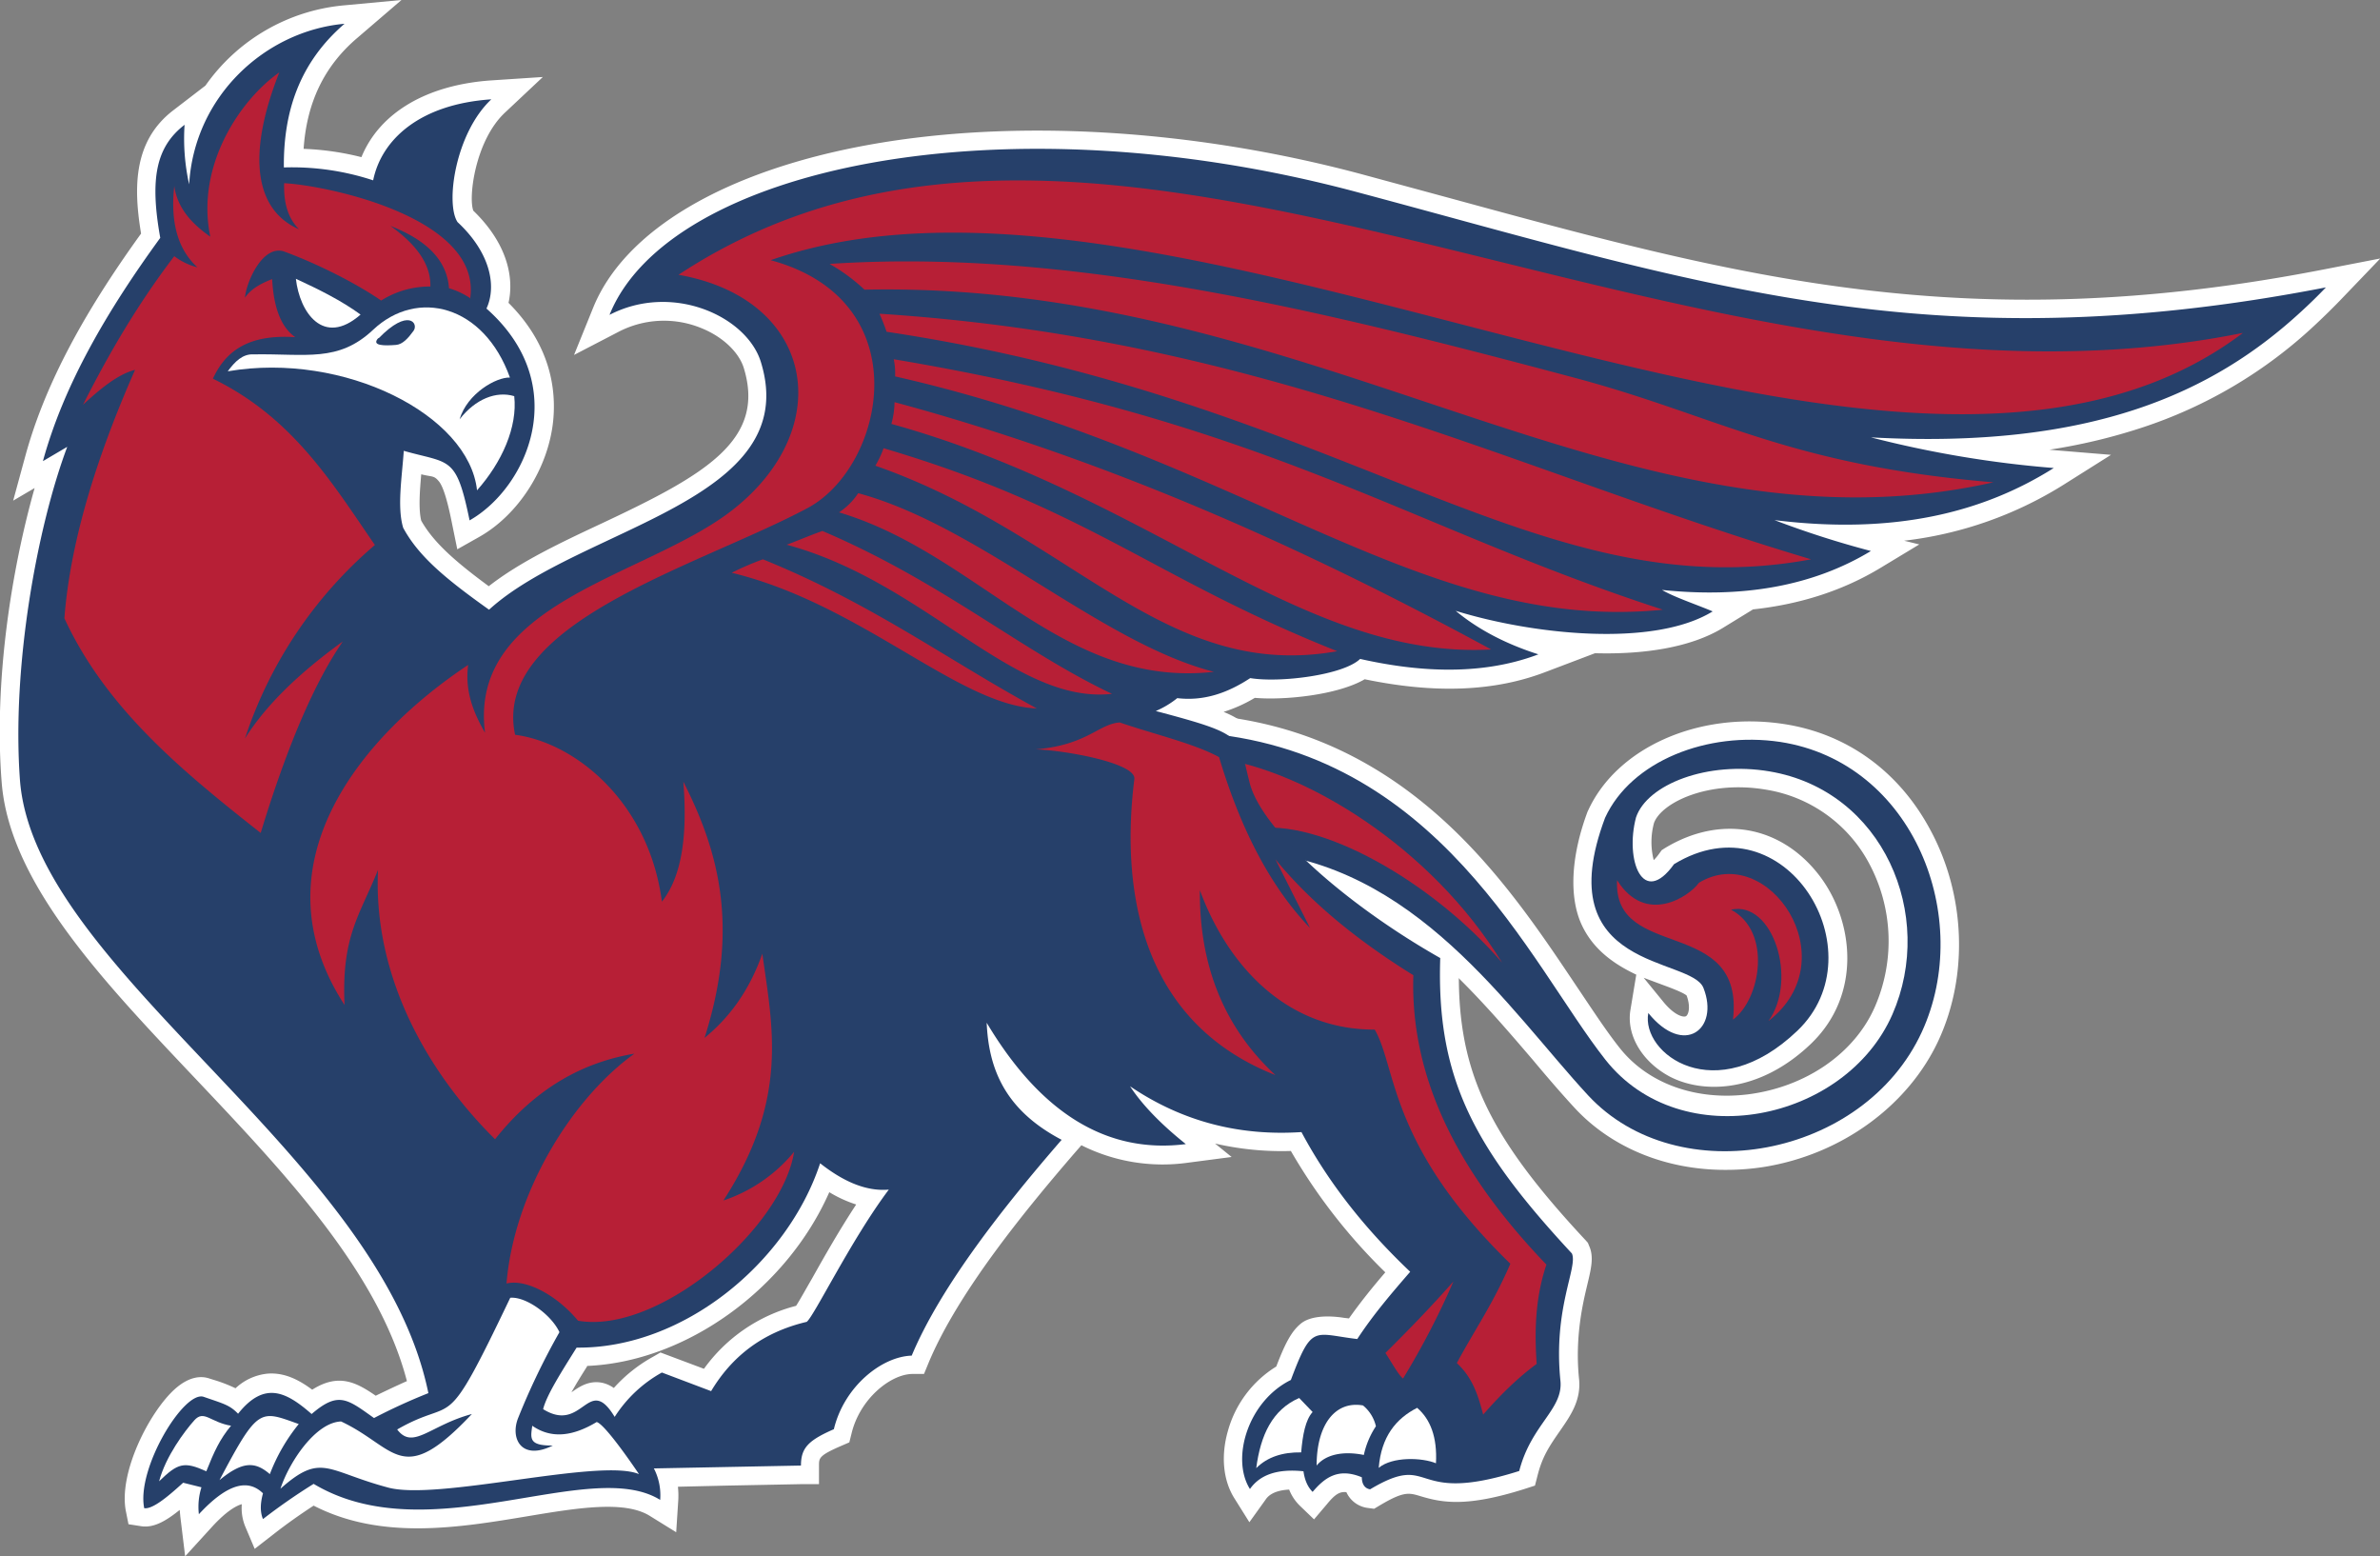 <svg id="Layer_1" data-name="Layer 1" xmlns="http://www.w3.org/2000/svg" viewBox="0 0 831.7 543.7"><rect x="0" y="0" width="831.7" height="543.7" fill="#808080" stroke="none"/><title>Griffin451_3c</title><path d="M8.5-13.6C93.1-7.8,124.9,67.1,151.4,100.7s83.9,21.6,100.3-15.8c15.2-34.7-3.2-78.2-42.9-84.9C187.1-3.7,166,4.5,162.1,16.1c-3.9,14.9,2.4,31.5,13.3,16.3,38.8-23.6,71.8,30.8,43.1,58.2s-54.7,8-52.1-6.2c12.5,15.4,24.9,5.6,19.3-8.7-4.2-11.1-54.6-5.7-34.4-59.5,9.1-19.8,35.7-30.3,61.2-26.5C259.3-3.1,280.2,51.4,262,91c-20.3,44.1-85.2,56-116.6,22.2-27.8-30-60.5-81.3-118-85.3C7.8,11.8,4.9-9.9,8.5-13.6" transform="translate(409.6 269.5)" style="fill:#26406a;fill-rule:evenodd"/><path d="M193.2,139.2c-20.6,0-39.6-7.7-52.5-21.6-4.8-5.2-9.7-10.9-14.8-17C101.8,72.5,72,37.5,26.9,34.4H24.9l-1.6-1.3C7.5,19.9,1.3,3.4.7-6.8c-.3-5.1.8-8.9,3.2-11.3l2.1-2.1,3,.2C41-17.9,68.6-6.2,93.2,15.6c20.8,18.4,35.9,41.2,48.1,59.4,5.4,8,10.4,15.7,15.1,21.6,9.9,12.5,26.7,18.5,45,16.2,20.1-2.6,37.1-14.3,44.2-30.6a57.4,57.4,0,0,0-2-50A49.7,49.7,0,0,0,207.7,6.4C187.4,2.9,171,10.9,168.4,18a25.5,25.5,0,0,0-.1,13,19.1,19.1,0,0,0,2-2.4l.8-1.1,1.1-.7c19.3-11.7,40.5-8,54,9.6,12,15.7,15,41.6-3,58.8s-37.9,17.5-49.5,11.3c-9.6-5.2-15.1-14.6-13.5-23.4L162.2,71c-7.4-3.5-15.1-8.6-19.2-17.7s-3.9-23,2.2-39.3l.2-.4c10.1-22,38.7-34.6,68.1-30.2C235.7-13.3,254-.1,265,20.5c12.2,22.6,13.3,50.7,2.9,73.3s-33.6,40-61.2,44.4A85.8,85.8,0,0,1,193.2,139.2ZM30,21.6C79.3,26,110.5,62.7,135.7,92.2l9,10.5c-4.5-6-9.2-13-14.2-20.4C107.3,47.5,75.8.2,13.7-6.6,14.3-.5,18.5,11.4,30,21.6ZM185.4,97.2c6.3,1.2,16.5.3,28.7-11.2s10.5-30,1.7-41.5c-7.1-9.3-20.3-15.9-35.9-7.1-7.2,9.2-13.6,8.1-16.9,6.5-5.4-2.6-8-9.1-8.5-16.5-2.1,8.4-2,15.3.3,20.4,3.7,8.1,13,11.6,21.1,14.6s13.6,5.1,15.8,10.9c3.8,9.6,1.4,19.2-5.7,23.4ZM164.8,72.1l6.7,8.2c4.1,5.1,7.3,5.7,8.1,5.2s1.7-3.1.2-7.2c-1.1-1-5.3-2.6-8.3-3.7Zm14.9,6h0ZM166.9,32.1ZM13.8-10Z" transform="translate(409.6 269.5)" style="fill:#fff"/><path d="M-208.1,201.3c37.4.4,73.7-29.8,85.1-64.4,8,6.3,16,9.9,24,9.2-13.1,17.4-26.2,44.4-28.7,46.2-15.6,3.7-26.2,12.2-33.4,24.2l-17.2-6.5a46.1,46.1,0,0,0-16.5,15.5c-9.3-15.3-11,6-25-2.7,1.2-4.9,6.5-13.2,11.7-21.5M-310.4-211a90.6,90.6,0,0,1,31.2,4.5c2.9-14.2,16.2-26.6,41.3-28.3-12.6,11.8-16.1,36.5-11.8,42.9,11.3,10.5,13.8,22.2,10.1,30.2,30.3,26.8,14.2,62.6-5.9,74-4.7-22.8-6.8-19.7-23-24.3-.6,9-2.4,19.7-.2,26.9,5.3,9.8,14.5,17.6,30,28.6C-207-85.4-128.7-94.3-143.7-143c-4.9-16-30.9-27.9-52.9-16.5C-176-210.7-60-235.6,64.2-202.5c118.8,31.7,200.1,60.4,339,33.4q-4.2,4.4-8.7,8.5c-30.6,28.2-73.2,48.1-150.3,43.9A376.7,376.7,0,0,0,308.1-106c-24.6,15.5-55.6,23.4-97.6,18.2A327.7,327.7,0,0,0,244.2-77c-20.5,12.4-45.1,16.5-73,13.6,4.2,2.5,11.8,5,17.7,7.5-20.7,12.7-62.9,8.1-89.8-.2,7.7,6.4,17.3,11.5,28.9,15.2-21.6,8.2-44.9,5.5-62.3,1.6-5.9,5.7-28.2,8.4-38.4,6.7-7.9,5.2-16.2,8.1-25.5,7a31.9,31.9,0,0,1-7.5,4.5C25.7-12.8,23.1-12.6,27.2,4S60.8,46.6,93.7,65.2c-1.4,42,11.9,66.5,46,103.2,2.2,4.8-6.6,19-4,44.5,1,10-10.2,15.2-14.4,31.5-38.8,12.3-29.4-7.1-52.1,6.4-2-.3-2.9-2-2.9-4.2-8.4-3.5-13.1.3-17.2,5.1-1.5-1.5-2.7-3.7-3.2-7.2-9.6-1-15.4,1.5-18.7,6.2-6.7-10.6-.7-30.7,14.3-38.1,7.4-19.7,7.9-16.1,23.2-14.3,5.7-8.7,12.1-16.1,18.5-23.5C67.7,160.1,54.8,144,45.1,126c-21.2,1.4-41.3-3.4-59.9-16,4.4,6.7,11.1,13.5,19.5,20.2-26.8,3.4-50.2-9.9-69.6-42.4.7,15.9,6.2,30.4,26.2,40.9-19.6,22.6-42.1,50.8-52.4,75.4-10.4.3-23.6,10.7-27.2,25.7-8.9,3.9-11.5,6.5-11.5,12.7l-51.4,1a20.4,20.4,0,0,1,2.2,11c-24.7-15.3-80.8,18.5-121.1-5.6a209.7,209.7,0,0,0-17.7,12.3c-1.1-2.6-.9-5.7,0-9-5.1-5-12.2-3.7-22.4,7.3a22.5,22.5,0,0,1,.9-9.4l-6.4-1.6c-5.8,5.3-10.8,9.3-13.6,8.9-2.8-13.8,13.9-41.3,20.8-38.9s9,2.8,12,5.9c9.3-11.7,17-7.5,25.7.1,9.4-8.1,12.5-5.2,21.8,1.4a202.1,202.1,0,0,1,19-8.7C-276.9,134.1-397.1,70-402.6,3.4c-3-39.9,6-88.8,16.5-116.8l-8.5,5c7.3-26.7,22.5-52.6,41-78-3.7-20.7-1.5-31.8,8.5-39.5a73.5,73.5,0,0,0,1.6,20.8c1.8-30.8,26.6-53.6,54.3-56.1C-304.9-247.7-310.6-230.5-310.4-211Z" transform="translate(409.6 269.5)" style="fill:#26406a;fill-rule:evenodd"/><path d="M-344.9,274.2l-1.7-14q-.1-1.1-.2-2.2c-5.2,4.2-9.3,6.3-13.4,5.7l-4.5-.7-.9-4.5c-2.7-13.6,8.4-35,17.2-42.8,5.2-4.6,9.4-4.5,12-3.6l1.6.5a51.8,51.8,0,0,1,7.5,2.9,19.1,19.1,0,0,1,11.1-5.1c5.9-.5,11,2.1,15.7,5.6,9.3-5.9,15.5-2.5,22.2,2.1,3.7-1.8,7.3-3.5,10.9-5.1-10-38.3-42.8-72.8-74.5-106.3S-406.2,39-409,4s3.3-74,11.5-103l-7.5,4.4,4.2-15.4c6.5-23.9,19.4-48.7,40.5-77.9C-363-204.1-363-220.3-349-231l11.2-8.6h0a66.5,66.5,0,0,1,48.1-28l20.4-1.9-15.5,13.3c-11.5,9.8-17.6,22.5-18.7,38.7a96.5,96.5,0,0,1,20.2,2.9c6.3-15.4,22.6-25.2,45.2-26.8l18.2-1.2-13.3,12.5c-10.3,9.7-12.8,29.5-11,34.2,11.9,11.5,14.3,23.4,12.3,32.2,14.8,14.8,16.7,30.4,15.6,41.3-1.7,16.4-12,32.6-25.7,40.4l-7.8,4.4-1.8-8.8c-1.2-6.1-2.8-12.7-4.6-14.9s-2.3-1.5-6.2-2.5c-.5,5.8-1,12.1,0,16.2,4.3,7.6,11.8,14.2,23.6,22.9,11-8.6,25.5-15.4,39.6-22,36-16.9,57.3-29,49.5-54.3-1.7-5.4-7.2-10.7-14.4-13.7a34.4,34.4,0,0,0-29.3,1.1l-15.6,8.1,6.6-16.3c10.9-27.2,46.1-48,96.4-57.1s112.5-5.7,172,10.2l32.1,8.7c100.2,27.3,179.4,48.9,304,24.7l20.1-3.9-14.2,14.8c-3,3.1-6,6-9,8.8a162.1,162.1,0,0,1-60.1,35.5,199.3,199.3,0,0,1-32.3,7.7l2.1.2,19.4,1.6-16.5,10.4a134.1,134.1,0,0,1-55.8,19.6l5.3,1.3-13.4,8.1c-13,7.9-28,12.8-44.7,14.6l-10.6,6.5c-11.2,6.8-27.5,9.3-44.8,8.8h.2l-17.4,6.6c-17.8,6.8-38.5,7.6-63.1,2.5-9.4,5.5-28,7.4-38.4,6.5A50.8,50.8,0,0,1,18-20.8c9.5,3.9,12,8.4,14.6,19.4l.9,3.8c3.6,14.2,30.9,38.8,63.4,57.2l3.4,1.9v3.9c-1.3,37.7,9,60.7,44.3,98.5l.7.8.4,1c1.8,3.9.7,8.1-.7,14s-4.3,17.9-2.8,32.5c.8,7.5-3,12.9-6.6,18.1s-6.2,8.9-7.9,15.7l-.9,3.5-3.4,1.1c-20.4,6.5-29,4.9-36.6,2.6-4-1.2-5.8-1.8-14.2,3.2l-2,1.2-2.3-.3a9.5,9.5,0,0,1-7.4-5.5c-2.4-.3-4.1.9-6.8,4.2l-4.5,5.3-5-4.8a16.1,16.1,0,0,1-3.7-5.6c-6,.3-7.7,2.7-8.3,3.6L27,262.3,21.8,254c-4-6.3-4.8-14.9-2.3-23.6a38.5,38.5,0,0,1,16.9-22.5c3.1-8.1,5.3-12.3,8.6-15s9.4-2.9,15.1-2l1.7.2c4.1-5.8,8.4-11.1,12.7-16.1a196.2,196.2,0,0,1-33-42.4,103.7,103.7,0,0,1-26.5-2.6l5.8,4.7L5.5,136.7a63.3,63.3,0,0,1-37.2-6.1l-2.1,2.4c-17,19.7-40.9,48.7-51.3,73.6l-1.6,3.9h-4.2c-7.7.2-18.2,8.8-21.1,20.7l-.8,3.2-3,1.3c-7.6,3.3-7.6,4.2-7.6,6.8V249h-6.4l-25.7.5-17.2.4a28.2,28.2,0,0,1,.1,5.1l-.7,10.8-9.2-5.7c-8.8-5.5-25.3-2.8-42.7.1-24,4-51.1,8.5-74.8-3.7-4.6,3-9.3,6.3-13.9,9.9l-6.7,5.2-3.3-7.8a17,17,0,0,1-1.2-7.8c-1.5.4-4.9,1.9-10.4,7.9Zm44.8-32.9,3.4,2c20.5,12.2,46.6,7.9,69.6,4,14.2-2.4,27.8-4.6,39.2-2.8l-3.8-7.3,10.5-.2,25.6-.5,20.4-.4c1.9-5.4,6.3-8.4,11.6-11,4.8-14.7,17.2-24.6,28.1-27,10.6-23.3,30.7-48.7,46.9-67.8-14.7-9.9-21.9-23.5-22.7-42.3l-1.1-25.6,13.2,22c13.7,22.9,29.2,35.8,47,39a72.5,72.5,0,0,1-7.9-9.9L-37.9,86.5l26.8,18.2c16.7,11.3,35,16.2,55.8,14.9l4.2-.3,2,3.7c8.9,16.6,21.3,32.4,36.9,47l4.6,4.3-4.1,4.7c-6.1,7.1-12.4,14.3-17.9,22.8L68.1,205l-4-.4-6-.8a31.2,31.2,0,0,0-5.1-.5c-1.5,1.4-4.3,9-5.3,11.5l-.9,2.4-2.3,1.1A25,25,0,0,0,32,233.9a23.4,23.4,0,0,0-.9,5.6q6.4-2.6,15.5-1.7l5,.5.4,2.3c4.1-2.2,9.7-3.2,16.9-.2l3.3,1.4c8.3-3.7,12.9-2.9,18.4-1.1s9.9,3,25.6-1.5c2.4-7.1,5.9-12.1,8.8-16.3s4.6-6.8,4.3-9.3c-1.7-16.8,1.1-28.9,3.1-36.9.4-1.9,1-4.1,1.2-5.4-31-33.5-46.9-59.3-46.4-102.3C57.3,51.5,26.1,25.7,20.9,5.6l-1-4c-1.5-6.2-1.9-7.4-3.7-8.7C13-9.4,4.4-11.7-7.2-14.8l-17.9-4.7,17-7.5a25.6,25.6,0,0,0,6-3.6l2.2-1.8,2.8.3c6.9.8,13.8-1.1,21.1-6l2.1-1.4,2.5.4c10.2,1.7,29.4-1.7,32.9-5l2.5-2.4,3.4.8c15.1,3.3,28.4,4.3,40.3,3a79.5,79.5,0,0,1-12.5-8.5L69.9-72,101-62.4c21.5,6.7,50,10.1,69.9,6.2l-3.1-1.6-25-15,29,3c20.8,2.1,38.7.3,54.3-5.6-6.3-2-12.3-4.2-17.8-6.2l-53.8-19.5,56.9,7c28.4,3.5,53,1,74.5-7.7a376.3,376.3,0,0,1-43.2-8.5l2-12.8c60.6,3.3,103.7-7.7,138-35.7a531.7,531.7,0,0,1-84.1,6.9c-72.9,0-133.3-16.4-203.9-35.7l-32-8.7c-57.7-15.4-116.8-18.9-166.4-10-36.5,6.6-64,19.3-78.3,35.9a48,48,0,0,1,23,3.5c10.8,4.5,19,12.7,21.8,21.9,5.2,17,.9,31.9-12.8,44.4-11.3,10.3-27.7,18-43.6,25.5s-30.6,14.4-40.4,23.3l-3.9,3.5-4.3-3c-16.2-11.5-26.1-19.9-32-30.8l-.3-.6-.2-.6c-2.1-6.8-1.3-15-.6-23,.2-2.2.4-4.2.5-6.2l.5-8.1,7.8,2.2,5.9,1.6c11.1,2.8,15.6,5.2,19.2,17.8a41.6,41.6,0,0,0,12-24.8c1.3-12.2-3.7-23.7-14.4-33.1l-3.6-3.2,2-4.4c2.2-4.7,1.2-13.5-8.7-22.7l-.6-.5-.4-.6c-4.8-7.2-3.3-23.7,3.1-37.3-11.4,3.7-18.9,10.9-20.8,20.4l-1.4,7.1-6.9-2.2a83.8,83.8,0,0,0-29-4.2l-6.6.2V-211c-.2-14.8,2.8-27.4,9.1-38.2a53.8,53.8,0,0,0-29.2,44.5l-2.6,43.9-9-37.9a106.2,106.2,0,0,0,1.4,11.2l.5,2.7-1.6,2.2c-16.2,22.1-27.5,41.5-34.6,59.7l9.4-5.5-6.4,17.2c-10.2,27.2-19,75.1-16.1,114,2.5,30.4,32.2,61.8,63.6,95,34.4,36.3,69.9,73.8,79,117.8l1.1,5.3-5.1,2a195.8,195.8,0,0,0-18.4,8.5l-3.5,1.8-4.7-3.3c-2.9-2-5.7-4-6.9-4.1s-1.8.2-5.5,3.3l-4.3,3.7-4.2-3.7c-3.2-2.8-7.2-6-10-5.8s-4.6,2.7-6.3,4.8l-4.6,5.8-5.2-5.3c-1.5-1.6-3.4-2.2-7.8-3.7h-.3c-3.3,2.2-9.1,11.3-12.1,19.8l1.2-1.1,2.7-2.4,3.5,1,6.1,1.6,5.3,1.3a18.8,18.8,0,0,1,8-2.1,15.4,15.4,0,0,1,11.3,4.7l1.4,1.3,8.3-5.5Zm-40.3-16.8h0Zm474-54.2h0ZM-195,237.7l-5.4-8.8-1.3-2-.5.4c-3.5,2.4-10.7,7.5-21,1l-4-2.5,1.1-4.5c1.4-5.8,6.7-14.1,12.3-22.9l2.2-3.5h4.3c32.9,0,67.1-26.2,78.2-59.9l2.9-8.9,7.3,5.8c7.3,5.8,13.6,8.3,19.4,7.9l14.4-1.2L-93.9,150c-7.6,10.1-15.2,23.5-20.8,33.4s-7.2,12.7-9.3,14.1l-1.1.8-1.3.3c-13,3.1-22.6,10-29.4,21.2l-2.8,4.6-19.3-7.3A39.6,39.6,0,0,0-189.4,229Zm-9.4-29.9c-1.9,3-3.9,6.2-5.5,9.1l.3-.2c2.3-1.6,5.8-4.1,10.5-3.1a11.1,11.1,0,0,1,4,1.8,52.3,52.3,0,0,1,13.7-10.9l2.6-1.5,15.2,5.7a57.2,57.2,0,0,1,32.2-22c1.3-2,3.5-6,5.6-9.6,4.2-7.5,9.6-17,15.4-25.8a43.7,43.7,0,0,1-9.4-4.3C-134.7,180.8-169.9,206.3-204.5,207.7Z" transform="translate(409.6 269.5)" style="fill:#fff"/><path d="M8.5-13.6C93.2-7.9,124.9,67.1,151.4,100.7s83.9,21.6,100.3-15.8c15.2-34.7-3.2-78.2-42.9-84.9C187.1-3.7,166,4.5,162.1,16.1c-3.9,14.9,2.4,31.5,13.3,16.3,38.8-23.6,71.8,30.8,43.1,58.2s-54.7,8-52.1-6.2c12.5,15.4,24.9,5.6,19.3-8.7-4.2-11.1-54.6-5.7-34.4-59.5,9.1-19.8,35.7-30.3,61.2-26.5C259.3-3.1,280.2,51.4,262,91c-20.3,44.1-85.2,56-116.6,22.2-27.8-30-60.5-81.3-118-85.3C7.8,11.8,4.9-9.9,8.5-13.6" transform="translate(409.6 269.5)" style="fill:#26406a;fill-rule:evenodd"/><path d="M15.2-4.7C46.1-.6,90.4,26.2,115.3,66.8,90.9,38.5,51.4,16,28.2,20.1c-4.8-4-9.6-16.4-13-24.8" transform="translate(409.6 269.5)" style="fill:#b71f36;fill-rule:evenodd"/><path d="M155.5,38c10,15.9,25.2,5.7,28.6.9,24-14.6,52.3,26.6,24.3,48.3,10.4-14.5,1.5-42.2-13.1-38.9,14.4,7.6,10.4,31.3.7,38.4,4.2-36.4-42-20.1-40.5-48.7" transform="translate(409.6 269.5)" style="fill:#b71f36;fill-rule:evenodd"/><path d="M-208.1,201.3c37.4.4,73.7-29.8,85.1-64.4,8,6.3,16,9.9,24,9.2-13.1,17.4-26.2,44.4-28.7,46.2-15.6,3.7-26.2,12.2-33.4,24.2l-17.2-6.5a46.1,46.1,0,0,0-16.5,15.5c-9.3-15.3-11,6-25-2.7,1.2-4.9,6.5-13.2,11.7-21.5M-310.4-211a90.6,90.6,0,0,1,31.2,4.5c2.9-14.2,16.2-26.6,41.3-28.3-12.6,11.8-16.1,36.5-11.8,42.9,11.3,10.5,13.8,22.2,10.1,30.2,30.3,26.8,14.2,62.6-5.9,74-4.7-22.8-6.8-19.7-23-24.3-.6,9-2.4,19.7-.2,26.9,5.3,9.8,14.5,17.6,30,28.6C-207-85.4-128.7-94.3-143.7-143c-4.9-16-30.9-27.9-52.9-16.5C-176-210.7-60-235.6,64.2-202.5c118.8,31.7,200.1,60.4,339,33.4q-4.2,4.4-8.7,8.5c-30.6,28.2-73.2,48.1-150.3,43.9A376.7,376.7,0,0,0,308.1-106c-24.6,15.5-55.6,23.4-97.6,18.2A327.7,327.7,0,0,0,244.2-77c-20.5,12.4-45.1,16.5-73,13.6,4.2,2.5,11.8,5,17.7,7.5-20.7,12.7-62.9,8.1-89.8-.2,7.7,6.4,17.3,11.5,28.9,15.2-21.6,8.2-44.9,5.5-62.3,1.6-5.9,5.7-28.2,8.4-38.4,6.7-7.9,5.2-16.2,8.1-25.5,7a31.9,31.9,0,0,1-7.5,4.5c31.3,8.3,28.6,8.6,32.8,25.1S60.9,46.6,93.7,65.2c-1.4,42,11.9,66.5,46,103.2,2.2,4.8-6.6,19-4,44.5,1,10-10.2,15.2-14.4,31.5-38.8,12.3-29.4-7.1-52.1,6.4-2-.3-2.9-2-2.9-4.2-8.4-3.5-13.1.3-17.2,5.1-1.5-1.5-2.7-3.7-3.2-7.2-9.6-1-15.4,1.5-18.7,6.2-6.7-10.6-.7-30.7,14.3-38.1,7.4-19.7,7.9-16.1,23.2-14.3,5.7-8.7,12.1-16.1,18.5-23.5C67.7,160.1,54.8,144,45.2,126c-21.2,1.4-41.3-3.4-59.9-16,4.4,6.7,11.1,13.5,19.5,20.2-26.8,3.4-50.2-9.9-69.6-42.4.7,15.9,6.2,30.4,26.2,40.9-19.6,22.6-42.1,50.8-52.4,75.4-10.4.3-23.6,10.7-27.2,25.7-8.9,3.9-11.5,6.5-11.5,12.7l-51.4,1a20.4,20.4,0,0,1,2.2,11c-24.7-15.3-80.8,18.5-121.1-5.6a209.7,209.7,0,0,0-17.7,12.3c-1.1-2.6-.9-5.7,0-9-5.1-5-12.2-3.7-22.4,7.3a22.5,22.5,0,0,1,.9-9.4l-6.4-1.6c-5.8,5.3-10.8,9.3-13.6,8.9-2.8-13.8,13.9-41.3,20.8-38.9s9,2.8,12,5.9c9.3-11.7,17-7.5,25.7.1,9.4-8.1,12.5-5.2,21.8,1.4a202.1,202.1,0,0,1,19-8.7C-276.9,134.1-397.1,70-402.6,3.4c-3-39.9,6-88.8,16.5-116.8l-8.5,5c7.3-26.7,22.5-52.6,41-78-3.7-20.7-1.5-31.8,8.5-39.5a73.5,73.5,0,0,0,1.6,20.8c1.8-30.8,26.6-53.6,54.3-56.1C-304.9-247.7-310.6-230.5-310.4-211Z" transform="translate(409.6 269.5)" style="fill:#26406a;fill-rule:evenodd"/><path d="M-277.3-151.3c10.4-10.7,14.1-5.2,12.2-2.6s-3.8,4.7-6.1,4.9c-3.9.3-8.8.4-6.2-2.4m-52.6,11.6c2.5-3.4,5.2-6.1,9-5.9,18.4-.3,29.6,2.9,41.8-8.6,15.4-14.5,38.7-8.7,47.8,16.7-4.7-.2-14.9,5.5-17.6,14.6,5.5-7.1,12.8-10,19.1-8.1,1.2,10.8-4.3,23.1-13,32.9C-245.7-124.5-289.3-146.7-329.9-139.8Z" transform="translate(409.6 269.5)" style="fill:#fff;fill-rule:evenodd"/><path d="M-283.6-159.6c-13,11.4-21.3-.8-22.6-12.5,8,3.7,15.9,7.6,22.6,12.5" transform="translate(409.6 269.5)" style="fill:#fff;fill-rule:evenodd"/><path d="M-245.3-165.2c4.2-28.2-49.8-39.5-65-40.3-.2,6.4,1.1,12,5.2,16.1-15.2-6.6-18.5-25.4-6.9-54.8-13.6,9.5-29.3,32.6-24.1,57.4-6.4-4.5-11.5-9.9-12.6-17.7-1.4,12.6,1.2,22.1,8.1,28.4a22.6,22.6,0,0,1-8.1-3.9c-12.9,16.9-23,34.3-31.9,51.9,6.1-5.6,12.1-10.6,18.2-12.2-13.9,31.5-22.7,60.7-24.7,86.8,14.6,31.6,41.3,53.5,68.6,75,9.2-30.2,18.8-52.6,28.7-66.9-16.2,11.7-27.3,22.9-34.2,33.9a150.8,150.8,0,0,1,45.4-67.6c-15-21.8-28.7-44.5-56.6-58.1,4.9-10.7,13.7-15.5,28.8-14.5-5.2-3.6-7.6-10.8-8.1-20.3-3.8,1.5-7.3,3.3-9.5,6.5.4-5.2,6-18.4,13.5-16.2,11.5,4.2,25.1,11,34.1,17.2a31.7,31.7,0,0,1,17.2-4.9c.2-8-5.2-14.9-14-21.2,5.9,2.4,19.6,8.2,20.5,21.8a26.8,26.8,0,0,1,7.6,3.6" transform="translate(409.6 269.5)" style="fill:#b71f36;fill-rule:evenodd"/><path d="M-240.1-13.5c-5.9-45.8,56.3-54.4,86.3-77.7,36.9-28.7,29-73.9-18.7-82.3,150.1-98.8,350.9,59.8,546.7,20.3-122.6,92.8-370-75.8-514.5-25.4,52.4,14.2,39.9,72.2,12.9,86.6-38,20.3-110.5,40.1-102.2,79.2,21.3,2.8,46.8,23.8,51.3,58.3,7.3-9.2,8.9-24.1,7.5-41.9,12.2,24,19.8,50.7,7.4,89.5,8.6-7,15.6-16.4,20.2-29.4,3.6,25.8,9.3,50.9-13.6,86.2a54.3,54.3,0,0,0,24.7-17c-4.2,26.8-47.4,63.9-75.5,59-7.3-8.8-18.1-14.7-25-13,2.6-31.6,22.6-64.4,44.7-80.3-17.7,3-34.2,11.7-48.7,29.9-22.5-22.2-42.7-55.7-40.9-94.1-6.3,15.8-12.8,23-11.7,47.2-32-49.3,6.4-94.4,43.2-118.8-1.2,9.1,1.8,16.6,5.9,23.7" transform="translate(409.6 269.5)" style="fill:#b71f36;fill-rule:evenodd"/><path d="M-231.4,183.9c5.4-.6,14.4,5.8,17.3,12a244.9,244.9,0,0,0-14.4,29.9c-2.9,7.1,1,15.2,12.1,9.7-8.5.1-7.8-2.5-7.2-6.9,6.9,4.8,14.5,3.5,22.5-1.3,2.3.5,9.8,10.8,14.8,18.2-13.6-5.8-70.9,9.6-88,4.6-21.2-5.7-23-12.2-37.3.5,3.1-9.4,12.3-23.2,21.2-23.5,19.4,9.1,21,23.6,45.7-2.6-14.6,3.9-20.6,12.7-26.1,5.4,21.2-12.2,15.7,3.8,39.5-46" transform="translate(409.6 269.5)" style="fill:#fff;fill-rule:evenodd"/><path d="M-305.2,228c-13.5-4.8-14.1-6.2-27.7,19.6,8-6.6,12.4-6.6,17.6-2.1A63.4,63.4,0,0,1-305.2,228" transform="translate(409.6 269.5)" style="fill:#fff;fill-rule:evenodd"/><path d="M-328.8,228.6c-7.3-1.2-9.5-5.7-12.9-1.9s-10,12.6-12.3,21.3c6.6-6.4,8.7-7,16.5-3.5,2.7-6.8,4.7-11.2,8.7-16" transform="translate(409.6 269.5)" style="fill:#fff;fill-rule:evenodd"/><path d="M-102.3-159.9c134.4,8.7,221.2,54.7,325.6,85.8-96,17.9-163-55.5-323.1-79.5-.7-2.2-1.6-4.3-2.5-6.4m5,15.9a24.1,24.1,0,0,1,.5,6.1c122.1,27.7,183.8,90,268.3,81.5C81.9-85.6,33.7-122-97.3-144ZM-97-129a30,30,0,0,1-1.1,7.6C-7.1-96.2,45.2-39,111.5-42.6,54.2-73.7-16.1-107.2-97-129Zm-3.8,16.1C-29.3-91.8-6.2-67.4,57.7-42-2.6-31.2-35.2-82.9-103.7-106.8A35.5,35.5,0,0,0-100.8-113Zm-8.9,15.7a23.6,23.6,0,0,1-6.7,6.7c48.9,14.6,78.1,61.6,131,55.7C-24.9-44.9-67.4-85.8-109.7-97.2ZM-122.2-84C-80-66-52.9-42.2-21-27.1c-34.4,3.8-65.1-39-113.7-52.1C-131.3-80.4-127.3-82.2-122.2-84ZM-143-74.1a100.4,100.4,0,0,0-10.9,4.7C-108.5-58.4-74.5-23-47.3-22-79.2-39.4-104.8-58.6-143-74.1Zm23.3-103.2c84.3-5.6,173.4,16.6,260.8,39.9,49.4,13.2,74.3,30.4,145.9,36.4C158.6-72.1,50.1-171.6-107.5-168.3A64.2,64.2,0,0,0-119.7-177.3Z" transform="translate(409.6 269.5)" style="fill:#b71f36;fill-rule:evenodd"/><path d="M74.5,203.2c8.3-8.2,16.3-16.5,23.8-25a275,275,0,0,1-17.6,33.9c-1.6-1.2-4.2-6-6.2-9M-47.7-7.7c18-1.5,22-8.9,29.4-9.4C-6.7-13.1,7.6-9.8,16.4-5c7.4,24.7,17.7,45,31.8,59.7l-12.1-24C47.4,44.5,63,58,84.3,71.2c-1.2,37.3,17,70.4,46.5,101.1-3.9,11.6-4.2,23.2-3.4,34.7-6.2,4.5-12.5,10.6-18.7,17.7-1.7-6.5-3.6-12.8-9.2-18,6.2-11.6,12.5-20.4,18.7-34.7-42.6-41.4-39.7-68.6-47.4-81.8-31,.1-51.5-22.6-61.1-48.7-.2,25.7,8,47.5,26.4,64.6C-13.1,86.7-17.6,38-13.2,2.7-12.4-2.9-37.5-7.4-47.7-7.7Z" transform="translate(409.6 269.5)" style="fill:#b71f36;fill-rule:evenodd"/><path d="M85.7,222.3c-7.5,3.8-12.6,10.1-13.5,21,4.8-4,15.2-3.6,20-1.6.5-9.2-2-15.4-6.5-19.3" transform="translate(409.6 269.5)" style="fill:#fff;fill-rule:evenodd"/><path d="M71.2,228.7a13.2,13.2,0,0,0-4.5-7.2c-9.7-1.7-16.2,6.7-16.2,21,3.1-3.8,9.1-5.2,16.5-3.7a29.2,29.2,0,0,1,4.2-10" transform="translate(409.6 269.5)" style="fill:#fff;fill-rule:evenodd"/><path d="M49.1,223.8l-4.7-4.9c-9.4,4.1-13.5,13-15,24.5,3.9-3.9,9.2-5.6,15.7-5.5.5-6,1.5-11.4,4-14.1" transform="translate(409.6 269.5)" style="fill:#fff;fill-rule:evenodd"/></svg>